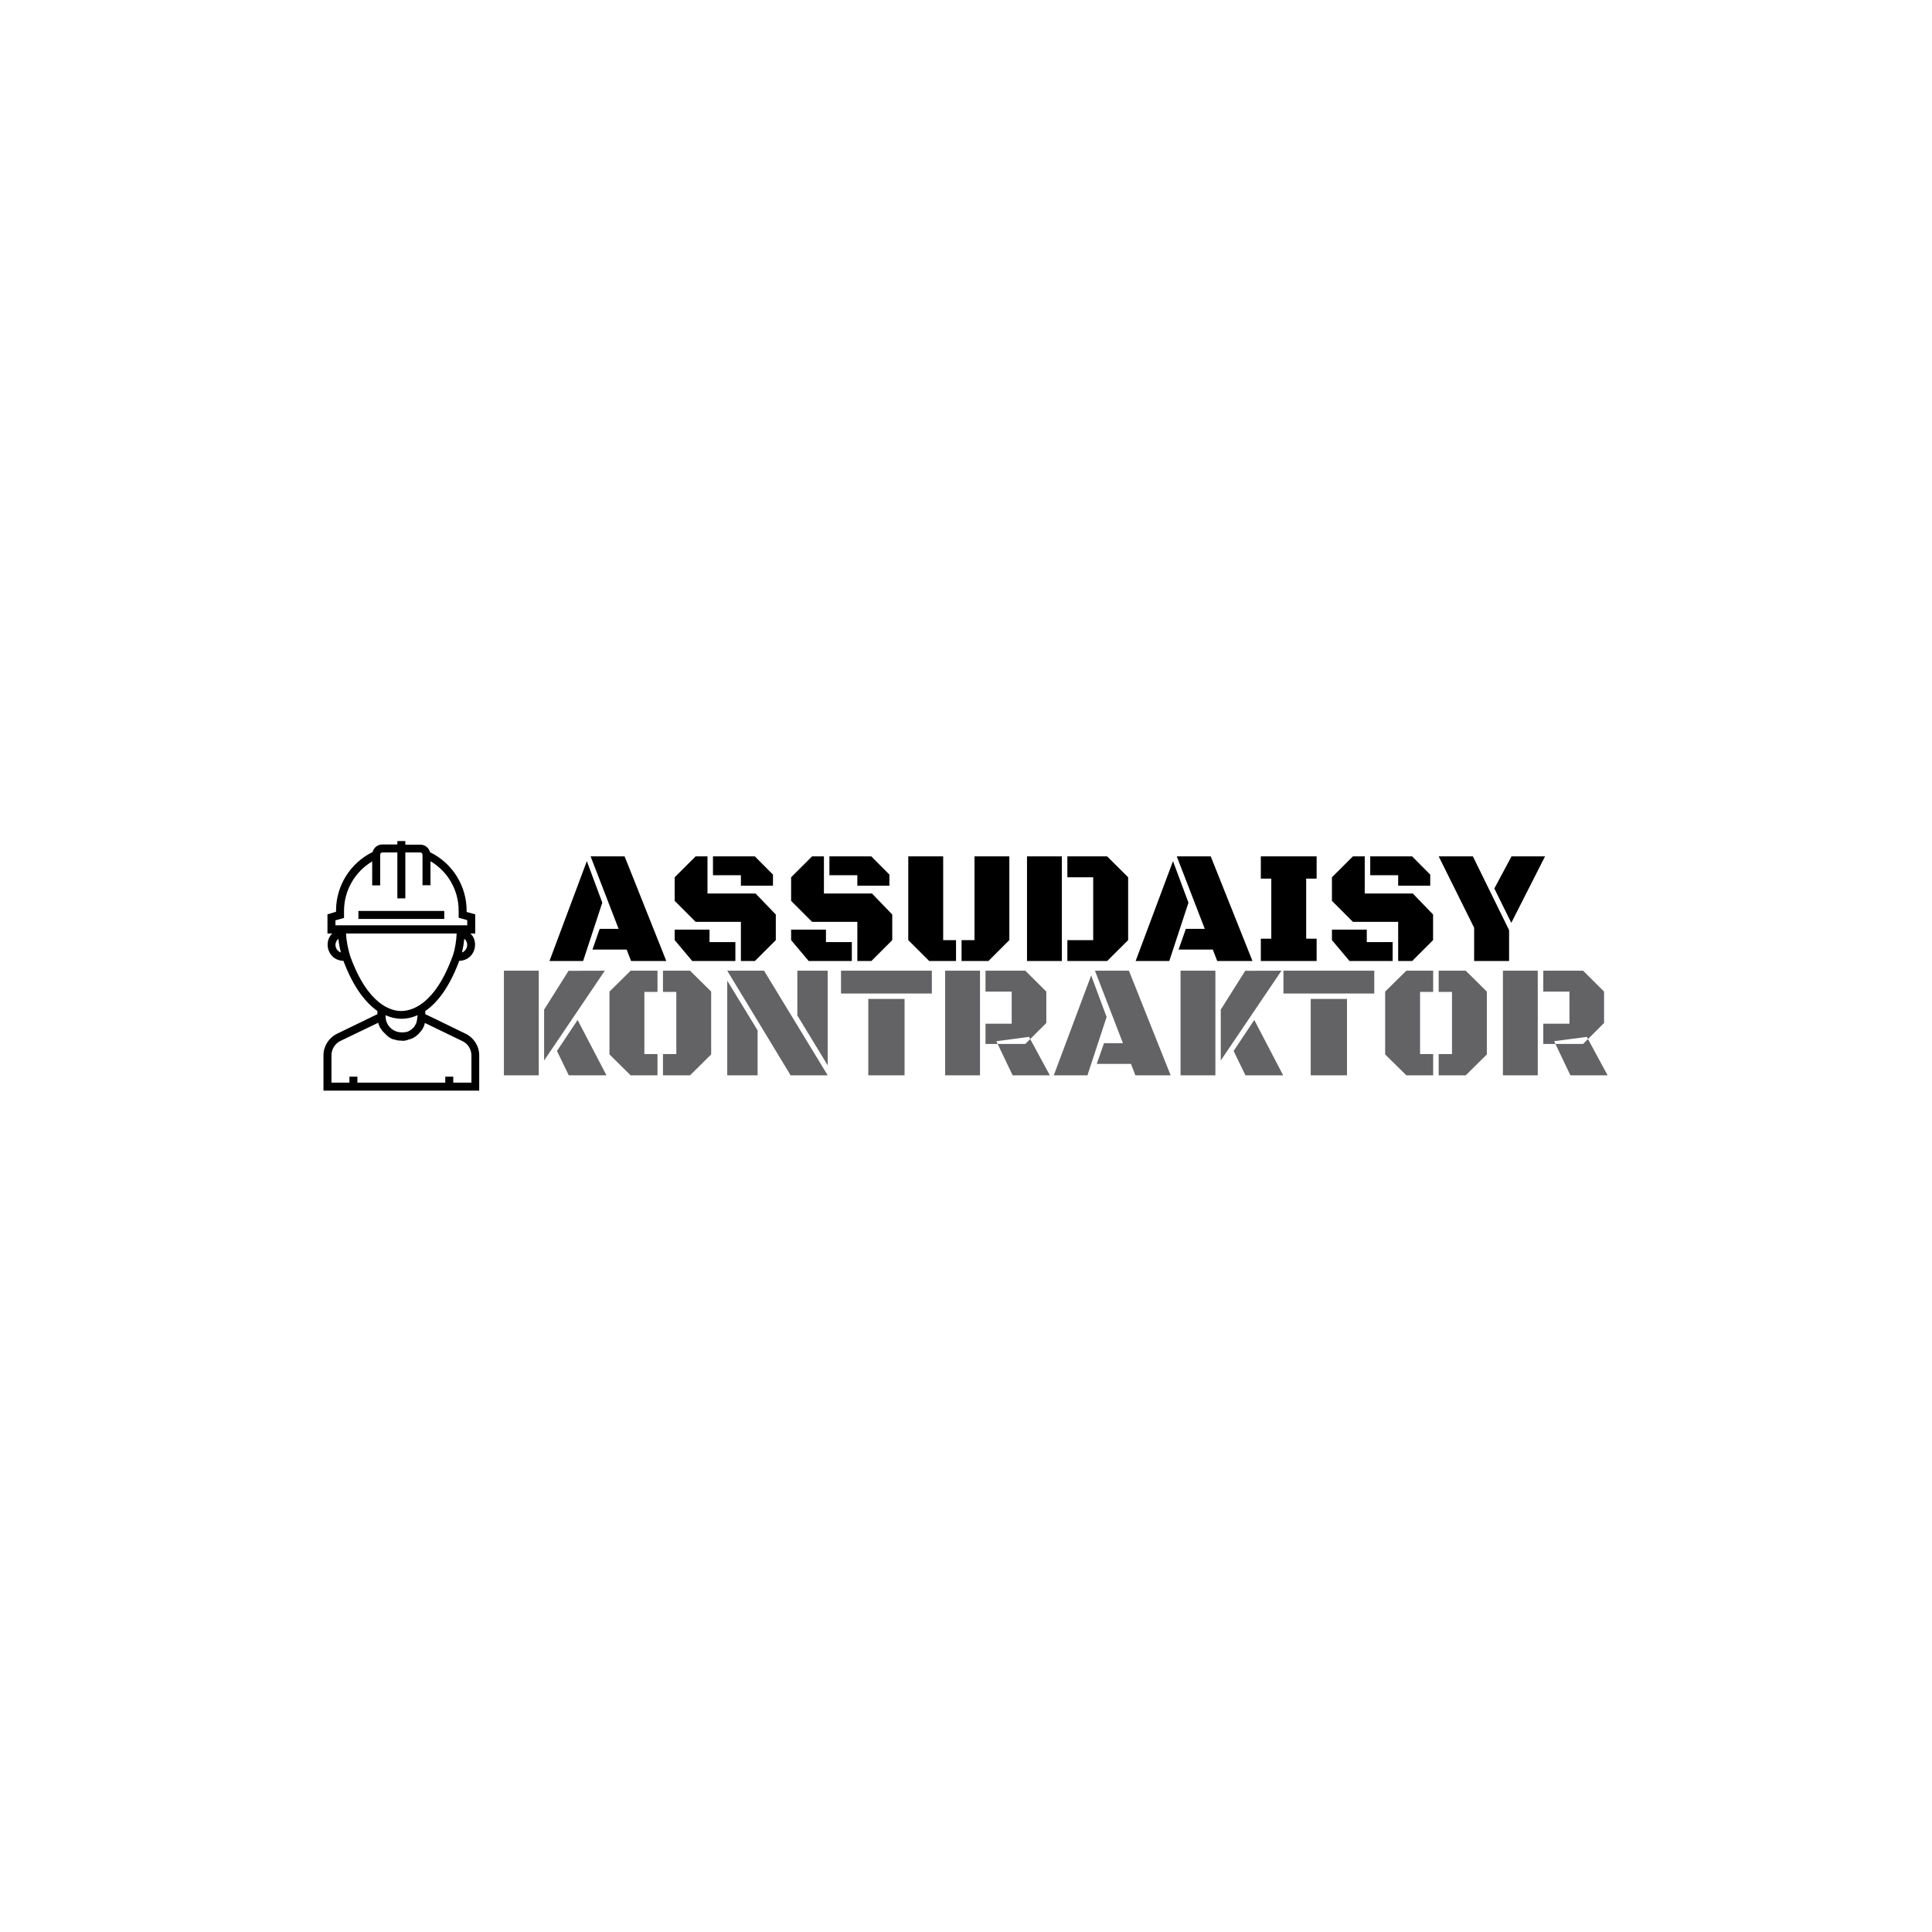 <svg xmlns="http://www.w3.org/2000/svg" version="1.1" xmlns:xlink="http://www.w3.org/1999/xlink" xmlns:svgjs="http://svgjs.dev/svgjs" width="1500" height="1500" viewBox="0 0 1500 1500"><rect width="1500" height="1500" fill="#ffffff"></rect><g transform="matrix(0.667,0,0,0.667,249.394,652.841)"><svg viewBox="0 0 396 77" data-background-color="#ffffff" preserveAspectRatio="xMidYMid meet" height="291" width="1500" xmlns="http://www.w3.org/2000/svg" xmlns:xlink="http://www.w3.org/1999/xlink"><g id="tight-bounds" transform="matrix(1,0,0,1,0.24,0.063)"><svg viewBox="0 0 395.52 76.874" height="76.874" width="395.52"><g><svg viewBox="0 0 460.182 89.441" height="76.874" width="395.52"><g transform="matrix(1,0,0,1,64.662,3.759)"><svg viewBox="0 0 395.52 81.922" height="81.922" width="395.52"><g id="textblocktransform"><svg viewBox="0 0 395.52 81.922" height="81.922" width="395.52" id="textblock"><g><svg viewBox="0 0 395.52 81.922" height="81.922" width="395.52"><g transform="matrix(1,0,0,1,0,0)"><svg width="395.52" viewBox="173.76 -32.4 341.79 67.8" height="81.922" data-palette-color="#000000"><svg></svg><svg></svg><g class="wordmark-text-0" data-fill-palette-color="primary" id="text-0"><path transform="translate(187.65,0)" d="M25.49 0l-1.37-3.54h-10.59l2.24-6.42h5.86l-8.67-22.44h10.53l12.91 32.4zM16.58-18.07l-5.94 18.07h-10.42l11.57-30.93zM63.84 0h-4.34v-12.13h-14.02l-6.49-6.5v-7.3l6.49-6.47h3.67v11.5h14.89l6.27 6.5v7.93zM59.5-26.56h-8.65v-5.84h12.97l5.61 5.64v3.44h-9.93zM38.99-6.47v-3.25h10.79v3.86h8.01v5.86h-13.36zM99.9 0h-4.34v-12.13h-14.02l-6.49-6.5v-7.3l6.49-6.47h3.67v11.5h14.89l6.27 6.5v7.93zM95.56-26.56h-8.65v-5.84h12.97l5.61 5.64v3.44h-9.93zM75.05-6.47v-3.25h10.79v3.86h8.01v5.86h-13.36zM142.63-32.4v25.93l-6.47 6.47h-8.33v-6.47h4.01v-25.93zM122.14-32.4v25.93h3.98v6.47h-8.3l-6.49-6.47v-25.93zM172.92 0h-12.32v-6.47h8v-19.46h-8v-6.47h12.32l6.5 6.47v19.46zM148.1 0v-32.4h10.79v32.4zM207.01 0l-1.37-3.54h-10.6l2.25-6.42h5.86l-8.67-22.44h10.52l12.92 32.4zM198.1-18.07l-5.94 18.07h-10.42l11.57-30.93zM220.51 0v-6.91h3.24v-18.6h-3.24v-6.89h17.28v6.89h-3.24v18.6h3.24v6.91zM267.38 0h-4.34v-12.13h-14.02l-6.49-6.5v-7.3l6.49-6.47h3.67v11.5h14.89l6.27 6.5v7.93zM263.04-26.56h-8.65v-5.84h12.97l5.61 5.64v3.44h-9.93zM242.53-6.47v-3.25h10.79v3.86h8.01v5.86h-13.36zM286.57 0v-10.3l-10.98-22.1h10.59l11.21 22.85v9.55zM308.52-32.4l-10.45 20.58-5.25-10.64 5.32-9.94z" fill="#000000" fill-rule="nonzero" stroke="none" stroke-width="1" stroke-linecap="butt" stroke-linejoin="miter" stroke-miterlimit="10" stroke-dasharray="" stroke-dashoffset="0" font-family="none" font-weight="none" font-size="none" text-anchor="none" style="mix-blend-mode: normal" data-fill-palette-color="primary" opacity="1"></path><path transform="translate(170.9,35.4)" d="M13.65 0h-10.79v-32.4h10.79zM34.11-32.4l-18.8 27.81v-15.75l7.57-12.03zM25.68-17.14l8.94 17.14h-11.67l-3.66-7.54zM46.36-25.83v19.24h4.06v6.59h-8.31l-6.56-6.47v-19.46l6.56-6.47h8.31v6.57zM56.25-6.59v-19.24h-4.13v-6.57h8.38l6.54 6.47v19.46l-6.54 6.47h-8.38v-6.59zM83.42-32.4l19.71 32.4h-11.48l-19.63-32.4zM81.42 0h-9.4v-29.32l9.4 15.4zM93.73-32.4h9.4v29.32l-9.4-15.47zM115.7 0v-23.66h11.23v23.66zM107.25-25.34v-7.06h28.13v7.06zM150.29 0h-10.79v-32.4h10.79zM160.11-25.93h-8.11v-6.47h12.33l6.5 6.47v9.72l-4.99 4.98-0.34-0.68-10.13 1.34 0.39 0.85h-3.76v-6.27h8.11zM165.84-11.23l6.08 11.23h-11.52l-4.64-9.72h8.57zM198.41 0l-1.36-3.54h-10.6l2.25-6.42h5.86l-8.67-22.44h10.52l12.92 32.4zM189.5-18.07l-5.93 18.07h-10.43l11.58-30.93zM223.19 0h-10.79v-32.4h10.79zM243.65-32.4l-18.8 27.81v-15.75l7.57-12.03zM235.23-17.14l8.94 17.14h-11.67l-3.67-7.54zM252.71 0v-23.66h11.23v23.66zM244.26-25.34v-7.06h28.13v7.06zM286.57-25.83v19.24h4.06v6.59h-8.31l-6.56-6.47v-19.46l6.56-6.47h8.31v6.57zM296.46-6.59v-19.24h-4.13v-6.57h8.38l6.54 6.47v19.46l-6.54 6.47h-8.38v-6.59zM323.02 0h-10.79v-32.4h10.79zM332.84-25.93h-8.11v-6.47h12.33l6.49 6.47v9.72l-4.98 4.98-0.34-0.68-10.13 1.34 0.39 0.85h-3.76v-6.27h8.11zM338.57-11.23l6.08 11.23h-11.52l-4.64-9.72h8.57z" fill="#636365" fill-rule="nonzero" stroke="none" stroke-width="1" stroke-linecap="butt" stroke-linejoin="miter" stroke-miterlimit="10" stroke-dasharray="" stroke-dashoffset="0" font-family="none" font-weight="none" font-size="none" text-anchor="none" style="mix-blend-mode: normal" data-fill-palette-color="secondary" opacity="1"></path></g></svg></g></svg></g></svg></g></svg></g><g><svg viewBox="0 0 55.811 89.441" height="89.441" width="55.811"><g><svg xmlns="http://www.w3.org/2000/svg" xmlns:xlink="http://www.w3.org/1999/xlink" version="1.1" x="0" y="0" viewBox="25 1 78 125" enable-background="new 0 0 128 128" xml:space="preserve" height="89.441" width="55.811" class="icon-icon-0" data-fill-palette-color="accent" id="icon-0"><g fill="#000000" data-fill-palette-color="accent"><path d="M96.2 97.5L81 90.1 76 87.7V86.1C81.6 82.3 87.8 74.9 93 61 95.7 60.9 98 59.7 99.4 57.7 101.1 55.3 101.4 52.1 100.2 49.5 99.8 48.6 99.2 47.9 98.6 47.3H101V37.7L96.7 36.5V35.9C96.7 23.4 89.6 12.1 78.4 6.6 77.8 4.4 75.9 2.8 73.5 2.8H66V1H62V2.7H54.5C52.1 2.7 50.2 4.3 49.6 6.5 38.4 12 31.3 23.4 31.3 35.8V36.4L27 37.7V47.3H29.4C28.7 47.9 28.2 48.7 27.8 49.5 26.6 52.1 26.9 55.3 28.6 57.7 30.1 59.8 32.4 60.9 35 61 40.2 74.9 46.5 82.2 52 86.1V87.7L48.3 89.5 31.8 97.5C27.7 99.5 25 103.7 25 108.3V126H103V108.3C103 103.7 100.3 99.5 96.2 97.5M71.9 90.3C71.8 90.8 71.7 91.2 71.6 91.7V91.8C71.5 92 71.5 92.1 71.4 92.3 71.4 92.4 71.3 92.5 71.3 92.6 71.2 92.7 71.2 92.8 71.1 92.9 71 93.1 70.9 93.3 70.8 93.4V93.5C69.9 94.8 68.7 95.8 67.3 96.4H67.2C67 96.5 66.8 96.6 66.6 96.6H66.5C66.3 96.7 66.1 96.7 65.9 96.7H65.7C65.5 96.7 65.3 96.8 65.1 96.8H64.1C59.7 96.8 56.1 93.2 56.1 88.8V88.2C59.4 89.7 62.2 90 64.1 90S68.8 89.7 72.1 88.2V89C72 89.2 71.9 89.8 71.9 90.3M96.2 55.4C95.8 55.9 95.3 56.5 94.4 56.8 94.9 54.6 95.3 52.2 95.5 50 96 50.3 96.4 50.7 96.6 51.3 97.2 52.5 97.1 54.2 96.2 55.4M31 40.7L35.3 39.5V35.9C35.3 25.7 40.8 16.3 49.4 11.2V23.2H53.4V7.8C53.4 7.2 53.9 6.7 54.5 6.7H62V29.7H66V6.7H73.5C74.1 6.7 74.6 7.2 74.6 7.8V23.1H78.6V11.1C87.3 16.2 92.7 25.6 92.7 35.8V39.4L97 40.6V43.2H31zM31.8 55.4C30.9 54.2 30.8 52.5 31.4 51.3 31.7 50.8 32 50.3 32.5 50 32.7 52.5 33.2 54.7 33.7 56.8 32.8 56.5 32.2 55.9 31.8 55.4M38.3 58.4C37.4 55.1 36.5 51.6 36.3 47.3H91.7C91.6 50.5 90.9 55.3 89.8 58.3 80.8 83.4 68.8 86.1 64 86.1 59.3 86.2 47.3 83.5 38.3 58.4M99 122H90V119H86V122H42V119H38V122H29V108.3C29 105.2 30.8 102.4 33.5 101.1L52.4 92C52.4 92.1 52.5 92.2 52.5 92.3S52.6 92.6 52.6 92.7C52.7 92.9 52.8 93.2 52.9 93.4 52.9 93.5 53 93.6 53 93.7 53.1 94 53.3 94.3 53.4 94.5 53.4 94.5 53.4 94.6 53.5 94.6L54.1 95.5C54.2 95.6 54.2 95.7 54.3 95.8 54.4 96 54.6 96.2 54.8 96.4L55.1 96.7C55.2 96.9 55.4 97 55.6 97.2L55.9 97.5 56.4 98 56.7 98.3C56.9 98.5 57.1 98.6 57.3 98.8 57.4 98.9 57.5 98.9 57.5 99L58.4 99.6C58.5 99.6 58.5 99.7 58.6 99.7 58.9 99.8 59.1 100 59.4 100.1 59.5 100.2 59.6 100.2 59.8 100.2 60 100.3 60.2 100.4 60.5 100.4 60.6 100.4 60.8 100.5 60.9 100.5 61.1 100.6 61.4 100.6 61.6 100.7 61.7 100.7 61.9 100.8 62 100.8 62.2 100.8 62.5 100.9 62.8 100.9H63.2C63.6 100.9 64 101 64.3 101H65.4C65.6 101 65.8 101 65.9 100.9 66.1 100.9 66.2 100.9 66.4 100.8 66.6 100.8 66.9 100.7 67.1 100.6 67.2 100.6 67.3 100.6 67.4 100.5 67.7 100.4 67.9 100.3 68.2 100.3 68.3 100.3 68.3 100.3 68.4 100.2 68.7 100.1 69 100 69.2 99.9H69.3C69.6 99.8 69.9 99.6 70.1 99.5 70.4 99.3 70.6 99.2 70.9 99S71.4 98.7 71.6 98.5C71.6 98.5 71.7 98.5 71.7 98.4 71.9 98.2 72.1 98 72.3 97.9L72.4 97.8 72.9 97.3C73 97.2 73.1 97.1 73.1 97 73.2 96.9 73.3 96.7 73.5 96.6 73.6 96.4 73.8 96.3 73.9 96.1 74 96 74 95.9 74.1 95.9 74.9 94.8 75.5 93.5 75.8 92.1L94.6 101.2C97.4 102.5 99.1 105.4 99.1 108.4V122z" fill="#000000" data-fill-palette-color="accent"></path><rect x="42.5" y="36" width="43" height="4" fill="#000000" data-fill-palette-color="accent"></rect></g></svg></g></svg></g></svg></g><defs></defs></svg><rect width="395.52" height="76.874" fill="none" stroke="none" visibility="hidden"></rect></g></svg></g></svg>